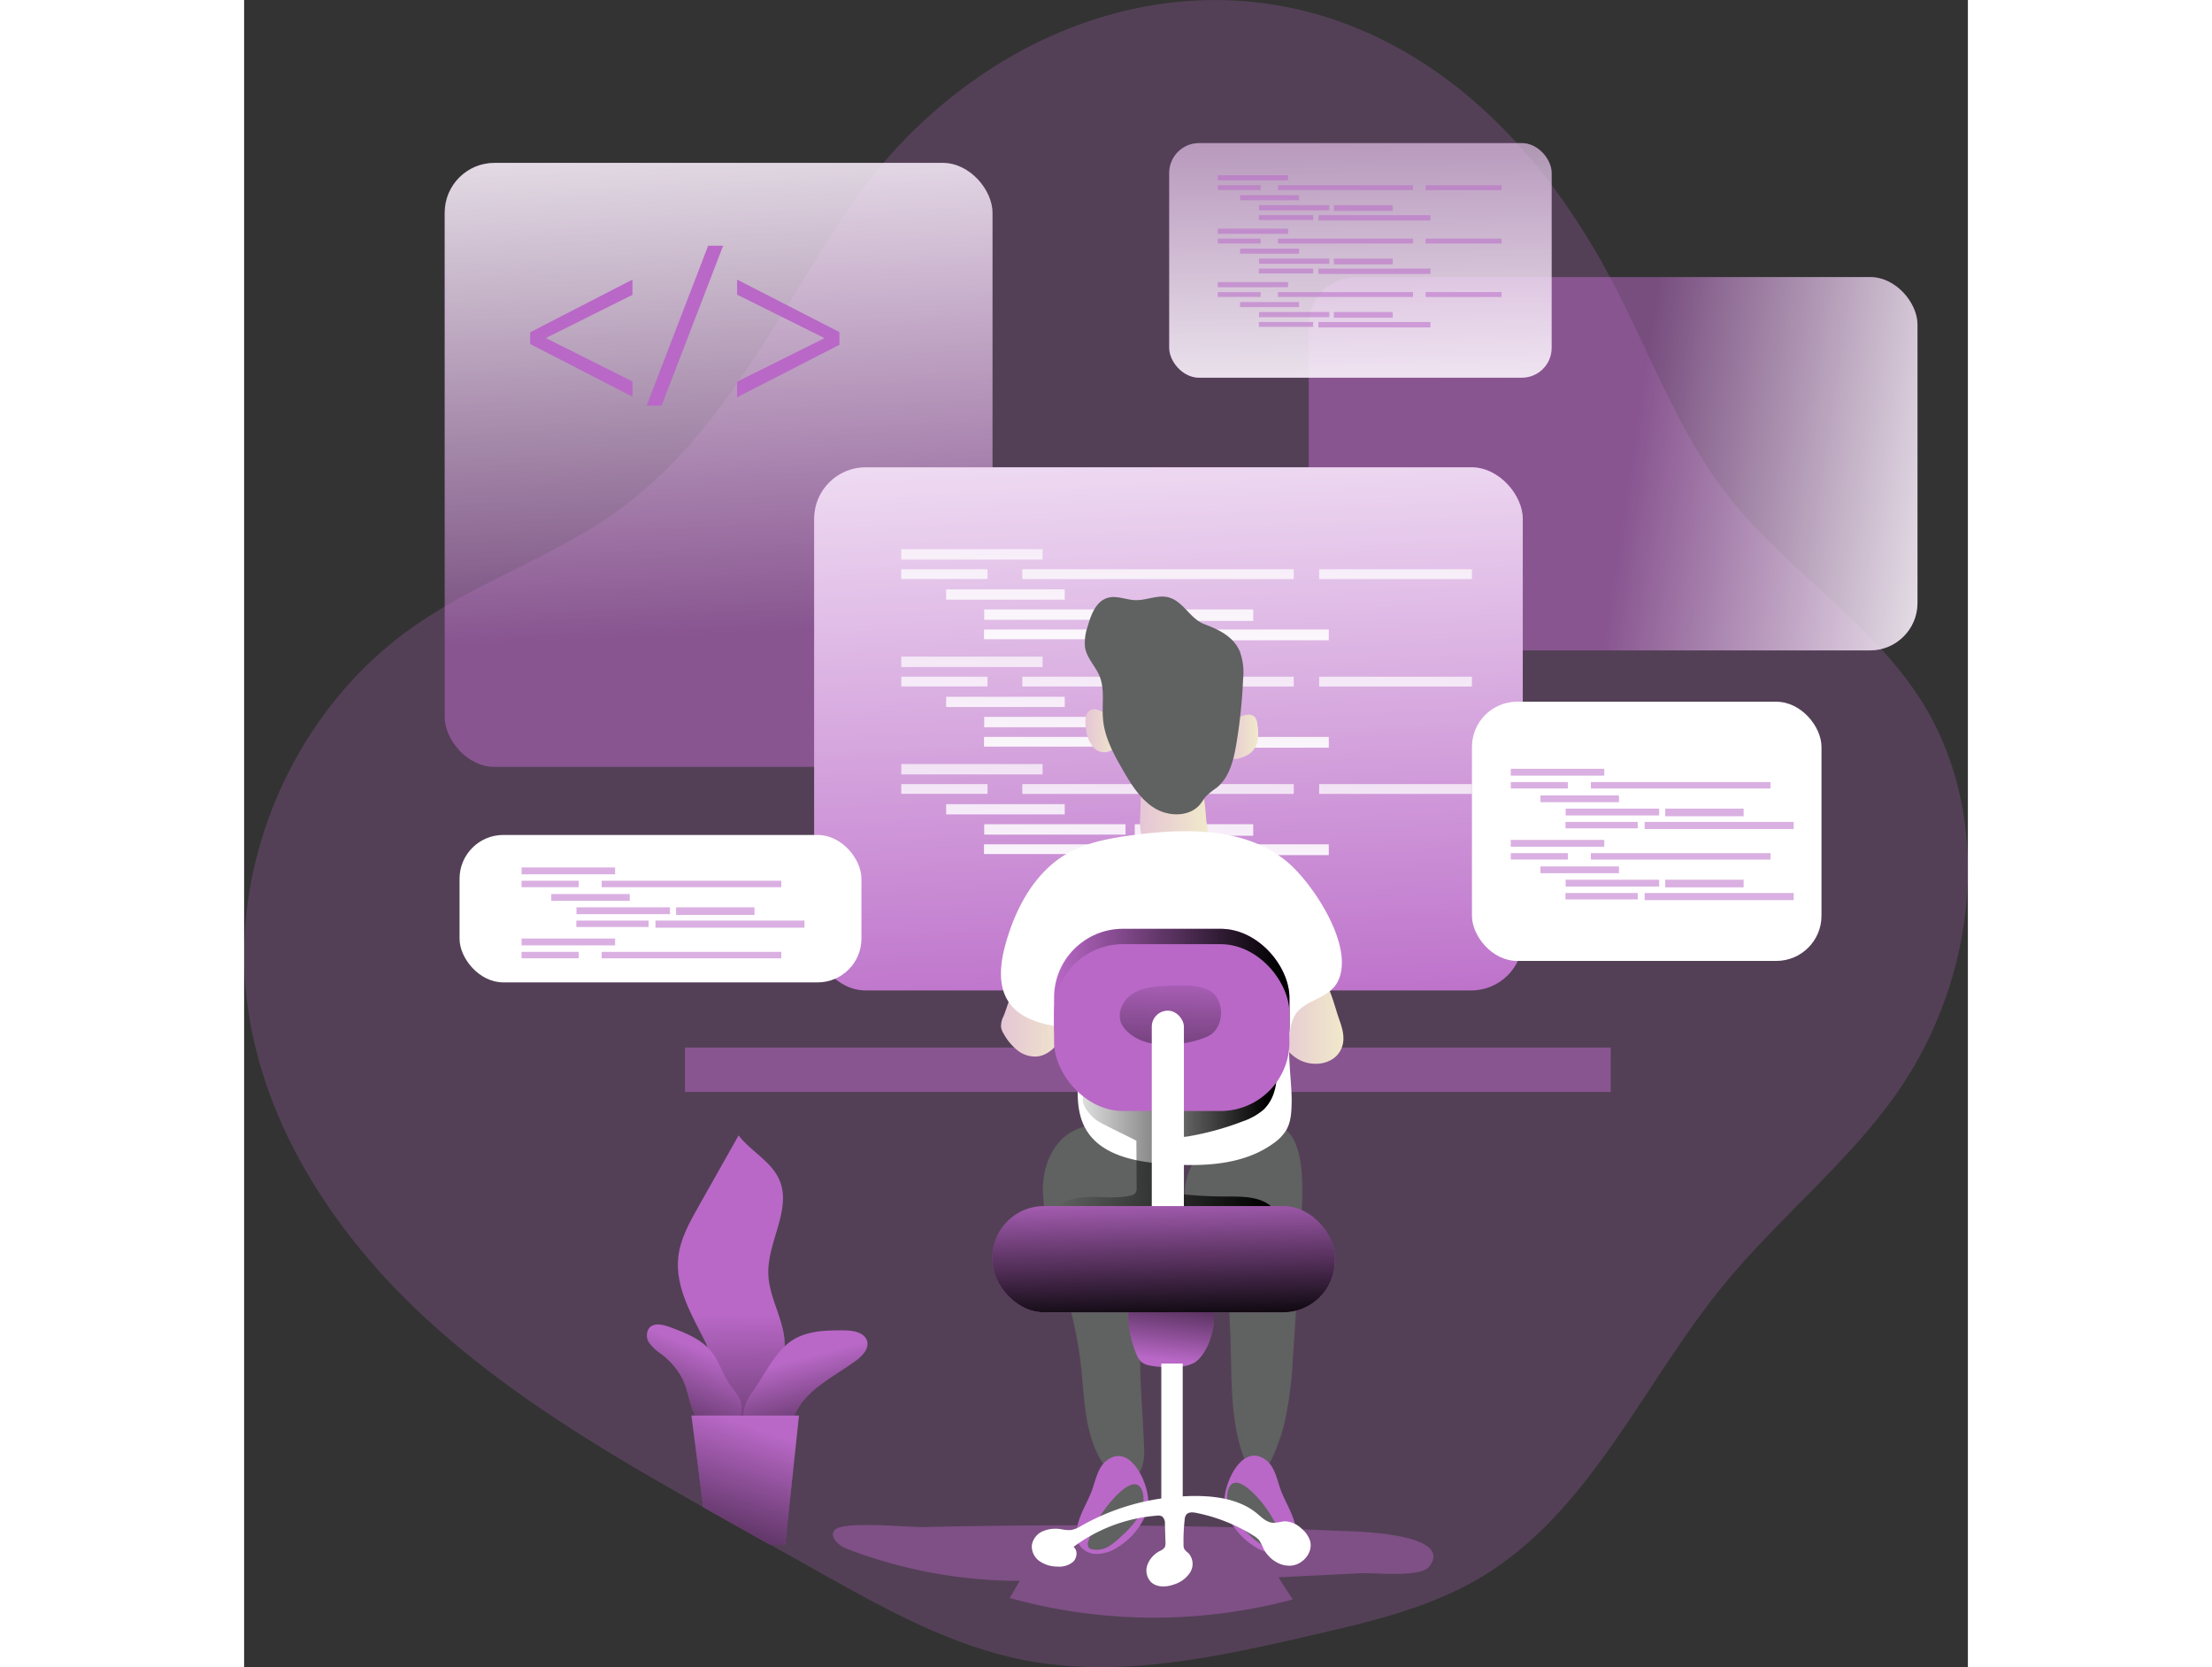 <svg xmlns:xlink="http://www.w3.org/1999/xlink" id="Layer_1" data-name="Layer 1" xmlns="http://www.w3.org/2000/svg"
     viewBox="0 0 420.22 406.42" width="406" height="306" class="illustration styles_illustrationTablet__1DWOa">
    <rect x="0" y="0" width="420.22" height="406.42" fill="#333333" stroke="none"/>
    <defs>
        <linearGradient id="linear-gradient" x1="200.4" y1="156.09" x2="193.36" y2="0.32"
                        gradientTransform="translate(397.09 230.16) rotate(180)" gradientUnits="userSpaceOnUse">
            <stop offset="0" stop-color="#fff" stop-opacity="0"></stop>
            <stop offset="0.95" stop-color="#fff"></stop>
        </linearGradient>
        <linearGradient id="linear-gradient-2" x1="420.79" y1="115.42" x2="518.18" y2="130.09"
                        gradientTransform="translate(833.24 229.58) rotate(180)"
                        xlink:href="#linear-gradient"></linearGradient>
        <linearGradient id="linear-gradient-3" x1="354" y1="-18.75" x2="355.76" y2="124.99"
                        gradientTransform="translate(710.05 130.47) rotate(180)"
                        xlink:href="#linear-gradient"></linearGradient>
        <linearGradient id="linear-gradient-4" x1="311.92" y1="260.14" x2="302.53" y2="55.38"
                        gradientTransform="translate(616.43 358.85) rotate(180)"
                        xlink:href="#linear-gradient"></linearGradient>
        <linearGradient id="linear-gradient-5" x1="261.62" y1="383.07" x2="259.72" y2="281.75"
                        gradientTransform="matrix(1, 0, 0, -1, -82.88, 448.43)" gradientUnits="userSpaceOnUse">
            <stop offset="0" stop-color="#fff" stop-opacity="0"></stop>
            <stop offset="0.99" stop-color="#fff"></stop>
        </linearGradient>
        <linearGradient id="linear-gradient-6" x1="255" y1="383.18" x2="253.1" y2="281.87"
                        xlink:href="#linear-gradient-5"></linearGradient>
        <linearGradient id="linear-gradient-7" x1="307.07" y1="382.22" x2="305.17" y2="280.9"
                        xlink:href="#linear-gradient-5"></linearGradient>
        <linearGradient id="linear-gradient-8" x1="364.93" y1="381.12" x2="363.04" y2="279.82"
                        xlink:href="#linear-gradient-5"></linearGradient>
        <linearGradient id="linear-gradient-9" x1="269.97" y1="382.9" x2="268.07" y2="281.59"
                        xlink:href="#linear-gradient-5"></linearGradient>
        <linearGradient id="linear-gradient-10" x1="282.11" y1="382.69" x2="280.2" y2="281.37"
                        xlink:href="#linear-gradient-5"></linearGradient>
        <linearGradient id="linear-gradient-11" x1="316" y1="382.05" x2="314.11" y2="280.73"
                        xlink:href="#linear-gradient-5"></linearGradient>
        <linearGradient id="linear-gradient-12" x1="278.22" y1="382.75" x2="276.32" y2="281.44"
                        xlink:href="#linear-gradient-5"></linearGradient>
        <linearGradient id="linear-gradient-13" x1="321.5" y1="381.94" x2="319.61" y2="280.63"
                        xlink:href="#linear-gradient-5"></linearGradient>
        <linearGradient id="linear-gradient-14" x1="261.62" y1="356.88" x2="259.72" y2="255.56"
                        xlink:href="#linear-gradient-5"></linearGradient>
        <linearGradient id="linear-gradient-15" x1="255" y1="357.01" x2="253.1" y2="255.69"
                        xlink:href="#linear-gradient-5"></linearGradient>
        <linearGradient id="linear-gradient-16" x1="307.07" y1="356.03" x2="305.17" y2="254.71"
                        xlink:href="#linear-gradient-5"></linearGradient>
        <linearGradient id="linear-gradient-17" x1="364.93" y1="354.95" x2="363.04" y2="253.63"
                        xlink:href="#linear-gradient-5"></linearGradient>
        <linearGradient id="linear-gradient-18" x1="269.97" y1="356.73" x2="268.07" y2="255.41"
                        xlink:href="#linear-gradient-5"></linearGradient>
        <linearGradient id="linear-gradient-19" x1="282.11" y1="356.5" x2="280.2" y2="255.18"
                        xlink:href="#linear-gradient-5"></linearGradient>
        <linearGradient id="linear-gradient-20" x1="316" y1="355.87" x2="314.11" y2="254.55"
                        xlink:href="#linear-gradient-5"></linearGradient>
        <linearGradient id="linear-gradient-21" x1="278.22" y1="356.57" x2="276.32" y2="255.26"
                        xlink:href="#linear-gradient-5"></linearGradient>
        <linearGradient id="linear-gradient-22" x1="321.5" y1="355.77" x2="319.61" y2="254.45"
                        xlink:href="#linear-gradient-5"></linearGradient>
        <linearGradient id="linear-gradient-23" x1="261.62" y1="330.7" x2="259.72" y2="229.39"
                        xlink:href="#linear-gradient-5"></linearGradient>
        <linearGradient id="linear-gradient-24" x1="255" y1="330.83" x2="253.1" y2="229.51"
                        xlink:href="#linear-gradient-5"></linearGradient>
        <linearGradient id="linear-gradient-25" x1="307.07" y1="329.85" x2="305.17" y2="228.54"
                        xlink:href="#linear-gradient-5"></linearGradient>
        <linearGradient id="linear-gradient-26" x1="364.93" y1="328.77" x2="363.04" y2="227.45"
                        xlink:href="#linear-gradient-5"></linearGradient>
        <linearGradient id="linear-gradient-27" x1="269.97" y1="330.55" x2="268.07" y2="229.23"
                        xlink:href="#linear-gradient-5"></linearGradient>
        <linearGradient id="linear-gradient-28" x1="282.11" y1="330.32" x2="280.2" y2="229"
                        xlink:href="#linear-gradient-5"></linearGradient>
        <linearGradient id="linear-gradient-29" x1="316" y1="329.68" x2="314.11" y2="228.36"
                        xlink:href="#linear-gradient-5"></linearGradient>
        <linearGradient id="linear-gradient-30" x1="278.22" y1="330.39" x2="276.32" y2="229.07"
                        xlink:href="#linear-gradient-5"></linearGradient>
        <linearGradient id="linear-gradient-31" x1="321.5" y1="329.58" x2="319.61" y2="228.26"
                        xlink:href="#linear-gradient-5"></linearGradient>
        <linearGradient id="linear-gradient-32" x1="333.51" y1="249.74" x2="350.87" y2="249.74"
                        gradientUnits="userSpaceOnUse">
            <stop offset="0" stop-color="#e5c6d6"></stop>
            <stop offset="0.42" stop-color="#ead4d0"></stop>
            <stop offset="1" stop-color="#f0e9cb"></stop>
        </linearGradient>
        <linearGradient id="linear-gradient-33" x1="267.38" y1="249.25" x2="284.32" y2="249.25"
                        xlink:href="#linear-gradient-32"></linearGradient>
        <linearGradient id="linear-gradient-34" x1="322.22" y1="181.36" x2="330.07" y2="181.36"
                        xlink:href="#linear-gradient-32"></linearGradient>
        <linearGradient id="linear-gradient-35" x1="287.94" y1="179.86" x2="295.96" y2="179.86"
                        xlink:href="#linear-gradient-32"></linearGradient>
        <linearGradient id="linear-gradient-36" x1="301.28" y1="200.39" x2="317.79" y2="200.39"
                        xlink:href="#linear-gradient-32"></linearGradient>
        <linearGradient id="linear-gradient-37" x1="280.58" y1="279.54" x2="334.7" y2="279.54"
                        gradientUnits="userSpaceOnUse">
            <stop offset="0" stop-color="#010101" stop-opacity="0"></stop>
            <stop offset="0.95" stop-color="#010101"></stop>
        </linearGradient>
        <linearGradient id="linear-gradient-38" x1="197.45" y1="246.75" x2="254.83" y2="246.75"
                        xlink:href="#linear-gradient-37"></linearGradient>
        <linearGradient id="linear-gradient-39" x1="308.92" y1="236.45" x2="307.82" y2="294.75"
                        xlink:href="#linear-gradient-37"></linearGradient>
        <linearGradient id="linear-gradient-40" x1="307.68" y1="333.3" x2="310.76" y2="306.9"
                        xlink:href="#linear-gradient-37"></linearGradient>
        <linearGradient id="linear-gradient-41" x1="306.62" y1="291.13" x2="307.5" y2="326.77"
                        gradientTransform="translate(614.1 617.39) rotate(180)"
                        xlink:href="#linear-gradient-37"></linearGradient>
        <linearGradient id="linear-gradient-42" x1="201.67" y1="322.04" x2="201.96" y2="395.67"
                        xlink:href="#linear-gradient-37"></linearGradient>
        <linearGradient id="linear-gradient-43" x1="218.42" y1="332.91" x2="227.8" y2="369"
                        xlink:href="#linear-gradient-37"></linearGradient>
        <linearGradient id="linear-gradient-44" x1="194.82" y1="330.93" x2="178.98" y2="369.35"
                        xlink:href="#linear-gradient-37"></linearGradient>
        <linearGradient id="linear-gradient-45" x1="207.73" y1="349.86" x2="189.25" y2="403.54"
                        xlink:href="#linear-gradient-37"></linearGradient>
    </defs>
    <title>code 2</title>
    <path d="M485.93,268c-12.07,17.31-29,30.63-42.39,47-19.66,24-32.38,55.16-59,71.17-12.59,7.56-27.16,10.94-41.44,14.22-22.95,5.28-46.73,10.56-69.86,6.1-17.73-3.41-33.82-12.35-49.58-21.17l-12.47-7c-2.75-1.56-5.53-3.09-8.31-4.65l-8.1-4.54c-23.78-13.4-47.41-27.38-67.45-45.85C105,302.78,87.25,275.8,83.56,245.67c-4.28-34.82,12.1-71.39,40.92-91.4,15.81-11,34.66-17.12,50.19-28.53,24.51-18,38-46.79,54.83-72.08,31.19-46.89,91.17-69.33,141.68-36,19.63,12.94,34.48,32.16,45.39,53,9.22,17.57,16,36.63,28.26,52.23,14,17.82,34.38,30.16,46.63,49.23C509.81,200.66,505.37,240.14,485.93,268Z"
          transform="translate(-82.88 -1.75)" fill="#b968c7" opacity="0.24" style="isolation: isolate;"></path>
    <path d="M226.86,374.7c-1.47,1.61.94,3.85,3,4.63a118.11,118.11,0,0,0,42.1,7.8l-2.45,4.17a131.42,131.42,0,0,0,69,.36l-3.48-5.4,20.21-1c3.21-.15,14.47,1.17,16.6-1.68,6.13-8.21-18.82-8.53-21.5-8.64q-39.93-1.67-79.91-1.29-10.9.1-21.8.35C245.19,374.12,229,372.42,226.86,374.7Z"
          transform="translate(-82.88 -1.75)" fill="#b968c7" opacity="0.42" style="isolation: isolate;"></path>
    <path d="M340.48,300.71q-.81,16-1.93,32.06a91.36,91.36,0,0,1-2.1,16.08,46.85,46.85,0,0,1-3.32,9.11c-.61,1.25-1.48,2.61-2.85,2.75-1.73.18-2.93-1.67-3.55-3.3-3.09-8-3.09-16.76-3.29-25.32q-.17-6.64-.53-13.29c-.29-5.35-.87-11.14-4.49-15.1-1.1-1.2-2.44-2.18-3.52-3.41-4.41-5-3.09-13.43,1.66-18.14,3.69-3.65,14.4-8.47,19.57-5.45C342.27,280.28,340.77,294.94,340.48,300.71Z"
          transform="translate(-82.88 -1.75)" fill="#606161"></path>
    <path d="M309.52,282.4a13.63,13.63,0,0,1,2.07,8.22c-.25,8.69-5.41,16.38-8,24.69-3.88,12.55-1.72,26-1.33,39.17a12.28,12.28,0,0,1-.66,5.36,4.49,4.49,0,0,1-4.21,2.88,5.62,5.62,0,0,1-3.35-2c-6.36-6.8-6.15-17.17-7.2-26.41-1.18-10.29-4.37-20.23-7.09-30.22-1.23-4.51-2.38-9.13-2.09-13.79s2.25-9.45,6.1-12.09C290.75,273.43,304.53,275.25,309.52,282.4Z"
          transform="translate(-82.88 -1.75)" fill="#606161"></path>
    <rect x="131.77" y="41.46" width="133.54" height="147.24" rx="12.14"
          transform="translate(314.21 228.41) rotate(-180)" fill="#b968c7" opacity="0.52"></rect>
    <rect x="131.77" y="41.46" width="133.54" height="147.24" rx="12.14"
          transform="translate(314.21 228.41) rotate(-180)" fill="url(#linear-gradient)"></rect>
    <rect x="342.42" y="69.28" width="148.4" height="91.01" rx="11.56" transform="translate(750.35 227.83) rotate(-180)"
          fill="#b968c7" opacity="0.52"></rect>
    <rect x="342.42" y="69.28" width="148.4" height="91.01" rx="11.56" transform="translate(750.35 227.83) rotate(-180)"
          fill="url(#linear-gradient-2)"></rect>
    <rect x="308.41" y="36.65" width="93.23" height="57.18" rx="7.26" transform="translate(627.16 128.72) rotate(-180)"
          fill="#b968c7" opacity="0.52"></rect>
    <rect x="308.41" y="36.65" width="93.23" height="57.18" rx="7.26" transform="translate(627.16 128.72) rotate(-180)"
          fill="url(#linear-gradient-3)"></rect>
    <rect x="190.34" y="257.1" width="225.69" height="10.82" transform="translate(523.5 523.28) rotate(-180)"
          fill="#b968c7" opacity="0.52"></rect>
    <rect x="221.84" y="115.66" width="172.75" height="127.53" rx="12.56"
          transform="translate(533.55 357.1) rotate(-180)" fill="#b968c7"></rect>
    <rect x="221.84" y="115.66" width="172.75" height="127.53" rx="12.56"
          transform="translate(533.55 357.1) rotate(-180)" fill="url(#linear-gradient-4)"></rect>
    <rect x="160.2" y="133.88" width="34.45" height="2.53" fill="url(#linear-gradient-5)"></rect>
    <rect x="160.2" y="138.77" width="21.03" height="2.37" fill="url(#linear-gradient-6)"></rect>
    <rect x="189.71" y="138.77" width="66.17" height="2.39" fill="url(#linear-gradient-7)"></rect>
    <rect x="262.07" y="138.77" width="37.24" height="2.39" fill="url(#linear-gradient-8)"></rect>
    <rect x="171.14" y="143.68" width="28.91" height="2.5" fill="url(#linear-gradient-9)"></rect>
    <rect x="180.42" y="148.56" width="34.45" height="2.53" fill="url(#linear-gradient-10)"></rect>
    <rect x="217.12" y="148.56" width="28.88" height="2.81" fill="url(#linear-gradient-11)"></rect>
    <rect x="180.37" y="153.45" width="26.6" height="2.37" fill="url(#linear-gradient-12)"></rect>
    <rect x="209.52" y="153.45" width="54.9" height="2.63" fill="url(#linear-gradient-13)"></rect>
    <rect x="160.2" y="160.07" width="34.45" height="2.53" fill="url(#linear-gradient-14)"></rect>
    <rect x="160.2" y="164.96" width="21.03" height="2.37" fill="url(#linear-gradient-15)"></rect>
    <rect x="189.71" y="164.96" width="66.17" height="2.39" fill="url(#linear-gradient-16)"></rect>
    <rect x="262.07" y="164.96" width="37.24" height="2.39" fill="url(#linear-gradient-17)"></rect>
    <rect x="171.14" y="169.85" width="28.91" height="2.5" fill="url(#linear-gradient-18)"></rect>
    <rect x="180.42" y="174.75" width="34.45" height="2.53" fill="url(#linear-gradient-19)"></rect>
    <rect x="217.12" y="174.75" width="28.88" height="2.81" fill="url(#linear-gradient-20)"></rect>
    <rect x="180.37" y="179.64" width="26.6" height="2.37" fill="url(#linear-gradient-21)"></rect>
    <rect x="209.52" y="179.64" width="54.9" height="2.63" fill="url(#linear-gradient-22)"></rect>
    <rect x="160.2" y="186.25" width="34.45" height="2.53" fill="url(#linear-gradient-23)"></rect>
    <rect x="160.2" y="191.14" width="21.03" height="2.37" fill="url(#linear-gradient-24)"></rect>
    <rect x="189.71" y="191.14" width="66.17" height="2.39" fill="url(#linear-gradient-25)"></rect>
    <rect x="262.07" y="191.14" width="37.24" height="2.39" fill="url(#linear-gradient-26)"></rect>
    <rect x="171.14" y="196.03" width="28.91" height="2.5" fill="url(#linear-gradient-27)"></rect>
    <rect x="180.42" y="200.92" width="34.45" height="2.53" fill="url(#linear-gradient-28)"></rect>
    <rect x="217.12" y="200.92" width="28.88" height="2.81" fill="url(#linear-gradient-29)"></rect>
    <rect x="180.37" y="205.82" width="26.6" height="2.37" fill="url(#linear-gradient-30)"></rect>
    <rect x="209.52" y="205.82" width="54.9" height="2.63" fill="url(#linear-gradient-31)"></rect>
    <g opacity="0.52">
        <rect x="237.35" y="42.71" width="17.14" height="1.26" fill="#b968c7"></rect>
        <rect x="237.35" y="45.15" width="10.46" height="1.18" fill="#b968c7"></rect>
        <rect x="252.03" y="45.15" width="32.92" height="1.19" fill="#b968c7"></rect>
        <rect x="288.02" y="45.15" width="18.53" height="1.19" fill="#b968c7"></rect>
        <rect x="242.79" y="47.58" width="14.38" height="1.24" fill="#b968c7"></rect>
        <rect x="247.41" y="50.02" width="17.14" height="1.26" fill="#b968c7"></rect>
        <rect x="265.66" y="50.02" width="14.36" height="1.4" fill="#b968c7"></rect>
        <rect x="247.38" y="52.45" width="13.23" height="1.18" fill="#b968c7"></rect>
        <rect x="261.89" y="52.45" width="27.31" height="1.31" fill="#b968c7"></rect>
        <rect x="237.35" y="55.74" width="17.14" height="1.26" fill="#b968c7"></rect>
        <rect x="237.35" y="58.17" width="10.46" height="1.18" fill="#b968c7"></rect>
        <rect x="252.03" y="58.17" width="32.92" height="1.19" fill="#b968c7"></rect>
        <rect x="288.02" y="58.17" width="18.53" height="1.19" fill="#b968c7"></rect>
        <rect x="242.79" y="60.6" width="14.38" height="1.24" fill="#b968c7"></rect>
        <rect x="247.41" y="63.04" width="17.14" height="1.26" fill="#b968c7"></rect>
        <rect x="265.66" y="63.04" width="14.36" height="1.4" fill="#b968c7"></rect>
        <rect x="247.38" y="65.47" width="13.23" height="1.18" fill="#b968c7"></rect>
        <rect x="261.89" y="65.47" width="27.31" height="1.31" fill="#b968c7"></rect>
        <rect x="237.35" y="68.76" width="17.14" height="1.26" fill="#b968c7"></rect>
        <rect x="237.35" y="71.2" width="10.46" height="1.18" fill="#b968c7"></rect>
        <rect x="252.03" y="71.2" width="32.92" height="1.19" fill="#b968c7"></rect>
        <rect x="288.02" y="71.2" width="18.53" height="1.19" fill="#b968c7"></rect>
        <rect x="242.79" y="73.63" width="14.38" height="1.24" fill="#b968c7"></rect>
        <rect x="247.41" y="76.06" width="17.14" height="1.26" fill="#b968c7"></rect>
        <rect x="265.66" y="76.06" width="14.36" height="1.4" fill="#b968c7"></rect>
        <rect x="247.38" y="78.5" width="13.23" height="1.18" fill="#b968c7"></rect>
        <rect x="261.89" y="78.5" width="27.31" height="1.31" fill="#b968c7"></rect>
    </g>
    <path d="M349.79,250.1c.71,2,1.38,4.1.94,6.16a6,6,0,0,1-.85,2c-2,3.1-6.74,3.58-10,1.72s-5.1-5.42-6-9a9.67,9.67,0,0,1-.35-3.7c.29-2.17,1.73-4,3.23-5.6,2-2.08,5.67-4.8,8.36-2.3C347.54,241.62,348.72,247.11,349.79,250.1Z"
          transform="translate(-82.88 -1.75)" fill="url(#linear-gradient-32)"></path>
    <path d="M268,249.5a5.14,5.14,0,0,0-.59,2.69,4.69,4.69,0,0,0,.7,1.68,13.49,13.49,0,0,0,3.31,3.93,6.87,6.87,0,0,0,4.81,1.49c2.56-.28,4.59-2.31,5.95-4.5a12.33,12.33,0,0,0,2.13-7.06,9,9,0,0,0-3.68-6.74c-1.93-1.4-5.95-2.67-8.13-1.07S269.09,246.92,268,249.5Z"
          transform="translate(-82.88 -1.75)" fill="url(#linear-gradient-33)"></path>
    <path d="M327.06,176.05a2.42,2.42,0,0,1,2.1.37,2.79,2.79,0,0,1,.69,1.71A12.25,12.25,0,0,1,330,182a5.31,5.31,0,0,1-1.77,3.31,7.66,7.66,0,0,1-2.52,1.22,2.85,2.85,0,0,1-2.16.08,2.49,2.49,0,0,1-1.08-1.85C321.68,180.89,322.89,176.81,327.06,176.05Z"
          transform="translate(-82.88 -1.75)" fill="url(#linear-gradient-34)"></path>
    <path d="M290.65,174.71a2.48,2.48,0,0,0-1.21,0A2.51,2.51,0,0,0,288,177a10.64,10.64,0,0,0,.18,2.81A7.76,7.76,0,0,0,290,184a3.4,3.4,0,0,0,4.15.72C298.4,181.78,294.4,175.53,290.65,174.71Z"
          transform="translate(-82.88 -1.75)" fill="url(#linear-gradient-35)"></path>
    <path d="M317.57,202.66a8.87,8.87,0,0,1,.16,2.76c-.37,2.56-2.92,4.35-5.48,4.67s-5.12-.54-7.51-1.49a6,6,0,0,1-2-1.14,4.45,4.45,0,0,1-1.15-2.21,16.05,16.05,0,0,1-.26-4.38l.16-5.16a6.18,6.18,0,0,1,.58-2.93c1-1.71,3.29-2,5.28-2.13,2.61-.11,6.54,0,8.26,2.38S317.13,199.89,317.57,202.66Z"
          transform="translate(-82.88 -1.75)" fill="url(#linear-gradient-36)"></path>
    <path d="M325.61,160.54a15.29,15.29,0,0,1,.8,6.8,127.36,127.36,0,0,1-1.66,15.83c-.66,3.93-1.7,8.15-4.81,10.63a19.9,19.9,0,0,0-2.51,2c-.54.58-.92,1.3-1.42,1.93-2.53,3.17-7.63,3.17-11.11,1.06s-5.71-5.73-7.75-9.25c-2.25-3.88-4.48-7.94-4.88-12.41-.33-3.54.5-7.27-.85-10.56-1-2.42-3.07-4.36-3.53-6.93a11.67,11.67,0,0,1,.62-5.12c.81-2.91,2.05-6.27,5-7.06,2.15-.58,4.37.52,6.6.59,2.84.1,5.73-1.49,8.43-.59,3.47,1.16,5,5.16,8.46,6.46S324,156.86,325.61,160.54Z"
          transform="translate(-82.88 -1.75)" fill="#606161"></path>
    <path d="M337.09,211.79c-10.14-8.41-24.77-8.2-37.82-6.42-5.39.73-10.88,1.7-15.62,4.38-7.94,4.5-12.64,13.2-15.11,22-1.31,4.67-2,10,.62,14.1,2.75,4.24,8.23,5.7,13.25,6.26a4.43,4.43,0,0,1,2.18.63,3.87,3.87,0,0,1,1.22,2.45c1.4,7.3-1.44,15.5,2.31,21.91,3.63,6.19,11.74,7.82,18.89,8.37,9.25.71,19.28.45,26.79-5a10.87,10.87,0,0,0,3.11-3.19c1.24-2.12,1.31-4.7,1.34-7.15.08-5.34-1.87-16.08.73-20.79,2.18-3.92,8.39-3.94,10.57-8.42C353.68,232.4,343.3,216.93,337.09,211.79Z"
          transform="translate(-82.88 -1.75)" fill="#fff"></path>
    <path d="M300.39,279.84l.07,11.37a2.19,2.19,0,0,1-.24,1.27,2,2,0,0,1-1.34.73c-3.08.72-6.3.31-9.46.32s-6.57.57-8.84,2.78c3.45,2.55,7.9,3.25,12.17,3.75q9.48,1.13,19,1.5a49.21,49.21,0,0,0,12.31-.64,22.83,22.83,0,0,0,9.76-4.55c-2.79-3-7.41-2.94-11.49-2.94a104.74,104.74,0,0,1-11.88-.68,3.25,3.25,0,0,1-2.39-1,3.17,3.17,0,0,1-.38-1.95,39.47,39.47,0,0,1,.95-7.5,4.75,4.75,0,0,1,.95-2.23,5.28,5.28,0,0,1,3.18-1.26,69.35,69.35,0,0,0,13.55-3.7,15.45,15.45,0,0,0,4.95-2.73c3.94-3.58,3.77-9.75,2.86-15a50.31,50.31,0,0,1-23.82,6.78c-5.73.16-18.16-2.3-22.19,3.22-2,2.79.13,5.37,2.34,7.3C291.41,275.5,300.39,279.73,300.39,279.84Z"
          transform="translate(-82.88 -1.75)" fill="url(#linear-gradient-37)"></path>
    <rect x="197.45" y="226.42" width="57.38" height="40.67" rx="16.79" fill="#b968c7"></rect>
    <rect x="197.45" y="226.42" width="57.38" height="40.67" rx="16.79" fill="url(#linear-gradient-38)"></rect>
    <rect x="197.45" y="230.16" width="57.38" height="40.67" rx="16.79" fill="#b968c7"></rect>
    <path d="M317.85,254.36a21.93,21.93,0,0,1-5.38,1.6c-5,.92-10.84.72-14.44-2.91a6.42,6.42,0,0,1-1.35-1.92c-1-2.43.31-5.36,2.46-6.9s4.88-1.95,7.51-2.08c3.22-.16,9.34-.71,12.15,1.46C322.16,246.21,321.64,252.58,317.85,254.36Z"
          transform="translate(-82.88 -1.75)" fill="url(#linear-gradient-39)"></path>
    <rect x="304.16" y="248.12" width="7.83" height="64.64" rx="3.91" transform="translate(533.26 559.13) rotate(180)"
          fill="#fff"></rect>
    <path d="M332.15,357.8c2,1.65,2.5,4.51,3.38,7,1.22,3.4,3.48,6.49,3.78,10.09a5.64,5.64,0,0,1-.51,3.12,5,5,0,0,1-4.34,2.44,9.5,9.5,0,0,1-4.93-1.5,17.29,17.29,0,0,1-6.24-6.41,11,11,0,0,1-1.42-4.22C321.46,363.81,326.14,353,332.15,357.8Z"
          transform="translate(-82.88 -1.75)" fill="#b968c7"></path>
    <path d="M335.88,376.88a1.81,1.81,0,0,1,0,1.71,1.55,1.55,0,0,1-.87.47,5.6,5.6,0,0,1-4-.73,16.27,16.27,0,0,1-3.22-2.59,23.43,23.43,0,0,1-3.91-4.42,8,8,0,0,1-1.27-5.65c1.06-5.42,5.84-.56,7.6,1.44A29,29,0,0,1,335.88,376.88Z"
          transform="translate(-82.88 -1.75)" fill="#606161"></path>
    <path d="M293,357.91c-2,1.65-2.5,4.51-3.38,7-1.22,3.4-3.48,6.5-3.78,10.09a5.68,5.68,0,0,0,.51,3.13,5,5,0,0,0,4.34,2.43,9.4,9.4,0,0,0,4.93-1.5,17.21,17.21,0,0,0,6.24-6.41,10.94,10.94,0,0,0,1.42-4.22C303.68,363.92,299,353.07,293,357.91Z"
          transform="translate(-82.88 -1.75)" fill="#b968c7"></path>
    <path d="M288.76,377.27a1.84,1.84,0,0,0,0,1.71,1.58,1.58,0,0,0,.88.47,5.71,5.71,0,0,0,4-.73,16.65,16.65,0,0,0,3.21-2.59,23.23,23.23,0,0,0,3.92-4.43,8,8,0,0,0,1.27-5.64c-1.07-5.43-5.84-.57-7.61,1.44A29.12,29.12,0,0,0,288.76,377.27Z"
          transform="translate(-82.88 -1.75)" fill="#606161"></path>
    <path d="M314.43,334a10.54,10.54,0,0,1-5.17,1,22.68,22.68,0,0,1-5.88-.43,4.11,4.11,0,0,1-1.78-.83,4.06,4.06,0,0,1-1-1.42c-1.63-3.6-3.47-11.06-.94-14.09,2.89-3.48,14.36-4.09,18-.44C321.19,321.21,318.63,331.53,314.43,334Z"
          transform="translate(-82.88 -1.75)" fill="#b968c7"></path>
    <path d="M314.43,334a10.54,10.54,0,0,1-5.17,1,22.68,22.68,0,0,1-5.88-.43,4.11,4.11,0,0,1-1.78-.83,4.06,4.06,0,0,1-1-1.42c-1.63-3.6-3.47-11.06-.94-14.09,2.89-3.48,14.36-4.09,18-.44C321.19,321.21,318.63,331.53,314.43,334Z"
          transform="translate(-82.88 -1.75)" fill="url(#linear-gradient-40)"></path>
    <rect x="306.48" y="334.14" width="5.22" height="33.68" transform="translate(535.29 700.22) rotate(-180)"
          fill="#fff"></rect>
    <path d="M329.72,370.63c1.16.95,2.29,2.14,3.78,2.32,1.08.12,2.16-.34,3.26-.34a6.12,6.12,0,0,1,3.85,1.73,6.51,6.51,0,0,1,2.12,3c.81,2.76-1.65,5.78-4.52,6.06s-5.63-1.68-6.89-4.26a9.4,9.4,0,0,0-1.06-2,5.81,5.81,0,0,0-1.43-1.12A41.88,41.88,0,0,0,315,370.55c-.85-.17-1.89-.25-2.43.42a2.36,2.36,0,0,0-.41,1.3,45.72,45.72,0,0,0-.27,6,2.27,2.27,0,0,0,.21,1.12,4,4,0,0,0,.94.93,3.9,3.9,0,0,1,.52,4.65,7.12,7.12,0,0,1-3.91,3c-1.92.71-4.34.83-5.77-.64a4.11,4.11,0,0,1-.75-4.24,6.35,6.35,0,0,1,3-3.26,2.6,2.6,0,0,0,1.18-.9,2.32,2.32,0,0,0,.18-1.2l-.14-4.46a2.15,2.15,0,0,0-.68-1.85,2,2,0,0,0-1.3-.19,39,39,0,0,0-20.3,7.61c1.08.84.89,2.66-.08,3.62a5.26,5.26,0,0,1-3.82,1.18,7.65,7.65,0,0,1-4.27-1.25,4.42,4.42,0,0,1-2-3.84,4.47,4.47,0,0,1,2.67-3.52,8,8,0,0,1,4.53-.49,9.23,9.23,0,0,0,2.39.19,7.23,7.23,0,0,0,2.52-1.05,55.86,55.86,0,0,1,22.53-7C316.18,366.09,324.35,366.23,329.72,370.63Z"
          transform="translate(-82.88 -1.75)" fill="#fff"></path>
    <rect x="382.19" y="172.81" width="85.21" height="63.19" rx="11.02"
          transform="translate(766.72 407.06) rotate(-180)" fill="#fff"></rect>
    <rect x="135.41" y="205.3" width="97.97" height="35.94" rx="10.67" transform="translate(285.9 444.78) rotate(-180)"
          fill="#fff"></rect>
    <path d="M152.62,82.75l24.93-12.84v3.72l-21,10.47v.12l21,10.52v3.72L152.62,85.62Z"
          transform="translate(-82.88 -1.75)" fill="#b968c7"></path>
    <path d="M181,100.66l15-39h3.65l-15,39Z" transform="translate(-82.88 -1.75)" fill="#b968c7"></path>
    <path d="M228,85.81,203.06,98.6V94.79l21.16-10.52V84.1L203.06,73.58V69.91L228,82.7Z"
          transform="translate(-82.88 -1.75)" fill="#b968c7"></path>
    <rect x="265.32" y="295.75" width="83.47" height="25.89" rx="12.55"
          transform="translate(531.22 615.65) rotate(-180)" fill="#b968c7"></rect>
    <rect x="265.32" y="295.75" width="83.47" height="25.89" rx="12.55"
          transform="translate(531.22 615.65) rotate(-180)" fill="url(#linear-gradient-41)"></rect>
    <g opacity="0.52">
        <rect x="308.78" y="187.41" width="22.8" height="1.67" fill="#b968c7"></rect>
        <rect x="308.78" y="190.64" width="13.92" height="1.57" fill="#b968c7"></rect>
        <rect x="328.31" y="190.64" width="43.79" height="1.58" fill="#b968c7"></rect>
        <rect x="316.02" y="193.89" width="19.14" height="1.66" fill="#b968c7"></rect>
        <rect x="322.16" y="197.12" width="22.8" height="1.67" fill="#b968c7"></rect>
        <rect x="346.44" y="197.12" width="19.11" height="1.86" fill="#b968c7"></rect>
        <rect x="322.12" y="200.36" width="17.61" height="1.57" fill="#b968c7"></rect>
        <rect x="341.42" y="200.36" width="36.33" height="1.74" fill="#b968c7"></rect>
        <rect x="308.78" y="204.74" width="22.8" height="1.67" fill="#b968c7"></rect>
        <rect x="308.78" y="207.97" width="13.92" height="1.57" fill="#b968c7"></rect>
        <rect x="328.31" y="207.97" width="43.79" height="1.58" fill="#b968c7"></rect>
        <rect x="316.02" y="211.21" width="19.14" height="1.66" fill="#b968c7"></rect>
        <rect x="322.16" y="214.45" width="22.8" height="1.67" fill="#b968c7"></rect>
        <rect x="346.44" y="214.45" width="19.11" height="1.86" fill="#b968c7"></rect>
        <rect x="322.12" y="217.69" width="17.61" height="1.57" fill="#b968c7"></rect>
        <rect x="341.42" y="217.69" width="36.33" height="1.74" fill="#b968c7"></rect>
    </g>
    <g opacity="0.52">
        <rect x="67.64" y="211.46" width="22.8" height="1.67" fill="#b968c7"></rect>
        <rect x="67.64" y="214.7" width="13.92" height="1.57" fill="#b968c7"></rect>
        <rect x="87.17" y="214.7" width="43.79" height="1.58" fill="#b968c7"></rect>
        <rect x="74.88" y="217.94" width="19.14" height="1.66" fill="#b968c7"></rect>
        <rect x="81.02" y="221.18" width="22.8" height="1.67" fill="#b968c7"></rect>
        <rect x="105.31" y="221.18" width="19.11" height="1.86" fill="#b968c7"></rect>
        <rect x="80.99" y="224.41" width="17.61" height="1.57" fill="#b968c7"></rect>
        <rect x="100.28" y="224.41" width="36.33" height="1.74" fill="#b968c7"></rect>
        <rect x="67.64" y="228.79" width="22.8" height="1.67" fill="#b968c7"></rect>
        <rect x="67.64" y="232.03" width="13.92" height="1.57" fill="#b968c7"></rect>
        <rect x="87.17" y="232.03" width="43.79" height="1.58" fill="#b968c7"></rect>
    </g>
    <path d="M195.3,328.85c-3.31-6.54-7.36-13.33-6.58-20.62.47-4.41,2.7-8.41,4.88-12.28l9.82-17.41c3,3.9,7.94,6.27,9.92,10.77,3.18,7.23-3,15.23-2.67,23.12.22,6.07,4.25,11.6,4,17.67-.16,4.41-7.14,18.86-12.79,18.31C198.89,348.12,197.18,332.55,195.3,328.85Z"
          transform="translate(-82.88 -1.75)" fill="#b968c7"></path>
    <path d="M195.3,328.85c-3.31-6.54-7.36-13.33-6.58-20.62.47-4.41,2.7-8.41,4.88-12.28l9.82-17.41c3,3.9,7.94,6.27,9.92,10.77,3.18,7.23-3,15.23-2.67,23.12.22,6.07,4.25,11.6,4,17.67-.16,4.41-7.14,18.86-12.79,18.31C198.89,348.12,197.18,332.55,195.3,328.85Z"
          transform="translate(-82.88 -1.75)" fill="url(#linear-gradient-42)"></path>
    <path d="M229.11,326.06c2.23,0,5,.45,5.64,2.6.52,1.88-1.13,3.61-2.7,4.77-5.47,4-12.32,7.07-15,13.3-4.45,10.34-17.05,3.71-10.53-5.24,2.7-3.7,5-8.67,8.36-11.76C218.74,326.16,224.14,326,229.11,326.06Z"
          transform="translate(-82.88 -1.75)" fill="#b968c7"></path>
    <path d="M229.11,326.06c2.23,0,5,.45,5.64,2.6.52,1.88-1.13,3.61-2.7,4.77-5.47,4-12.32,7.07-15,13.3-4.45,10.34-17.05,3.71-10.53-5.24,2.7-3.7,5-8.67,8.36-11.76C218.74,326.16,224.14,326,229.11,326.06Z"
          transform="translate(-82.88 -1.75)" fill="url(#linear-gradient-43)"></path>
    <path d="M196.44,330.84c-2.51-2.86-6.24-4.27-9.8-5.59-1.69-.62-3.86-1.13-5,.23a3.14,3.14,0,0,0,0,3.63,11.34,11.34,0,0,0,2.83,2.65,17.86,17.86,0,0,1,5.25,6.09c1.27,2.59,1.61,5.54,2.74,8.2s3.49,5.17,6.37,5.05a5.74,5.74,0,0,0,4.92-4.05c1.12-3.45-.37-5-2.22-7.44C199.48,336.9,198.73,333.43,196.44,330.84Z"
          transform="translate(-82.88 -1.75)" fill="#b968c7"></path>
    <path d="M196.44,330.84c-2.51-2.86-6.24-4.27-9.8-5.59-1.69-.62-3.86-1.13-5,.23a3.14,3.14,0,0,0,0,3.63,11.34,11.34,0,0,0,2.83,2.65,17.86,17.86,0,0,1,5.25,6.09c1.27,2.59,1.61,5.54,2.74,8.2s3.49,5.17,6.37,5.05a5.74,5.74,0,0,0,4.92-4.05c1.12-3.45-.37-5-2.22-7.44C199.48,336.9,198.73,333.43,196.44,330.84Z"
          transform="translate(-82.88 -1.75)" fill="url(#linear-gradient-44)"></path>
    <path d="M218.15,346.82l-3.37,31.53h-3.57c-2.75-1.56-5.53-3.09-8.31-4.65l-8.1-4.54-2.87-22.34Z"
          transform="translate(-82.88 -1.75)" fill="#b968c7"></path>
    <path d="M218.15,346.82l-3.37,31.53h-3.57c-2.75-1.56-5.53-3.09-8.31-4.65l-8.1-4.54-2.87-22.34Z"
          transform="translate(-82.88 -1.75)" fill="url(#linear-gradient-45)"></path>
</svg>